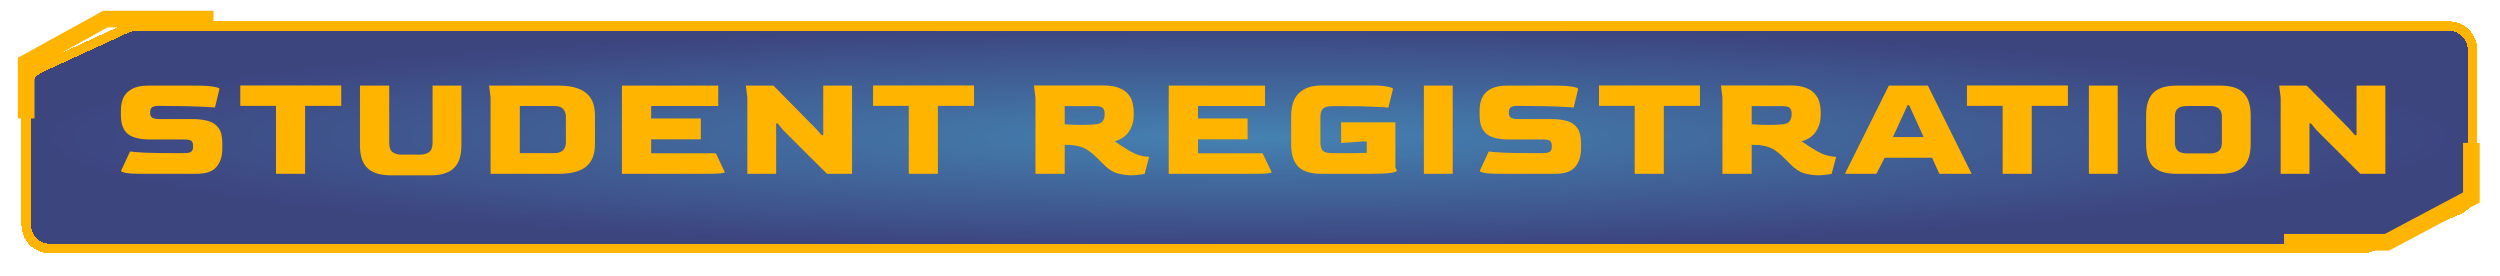 <svg width="1050" height="116" viewBox="0 0 1050 116" fill="none" xmlns="http://www.w3.org/2000/svg">
<g filter="url(#filter0_d_1848_29784)">
<path d="M53.215 8.914L16.824 25.641C13.274 27.272 11 30.821 11 34.727V34.931V57.107V91.46C11 96.983 15.477 101.46 21 101.46H992.244C993.586 101.46 994.915 101.19 996.15 100.665L1032.38 85.291C1036.07 83.724 1038.47 80.099 1038.47 76.086V18C1038.47 12.477 1033.99 8 1028.47 8H558.597H318.661H198.692H57.391C55.949 8 54.525 8.312 53.215 8.914Z" fill="url(#paint0_radial_1848_29784)" fill-opacity="0.85" shape-rendering="crispEdges"/>
<path d="M53.215 8.914L16.824 25.641C13.274 27.272 11 30.821 11 34.727V34.931V57.107V91.46C11 96.983 15.477 101.46 21 101.46H992.244C993.586 101.46 994.915 101.19 996.15 100.665L1032.38 85.291C1036.07 83.724 1038.47 80.099 1038.47 76.086V18C1038.47 12.477 1033.99 8 1028.47 8H558.597H318.661H198.692H57.391C55.949 8 54.525 8.312 53.215 8.914Z" stroke="#FFB400" stroke-width="4" shape-rendering="crispEdges"/>
</g>
<path d="M1037.98 60.013C1037.98 68.919 1037.98 82.916 1037.98 82.916L1002.53 101.748H959.297" stroke="#FFB400" stroke-width="7"/>
<path d="M89.68 8H44.271L11 26.342V49.736" stroke="#FFB400" stroke-width="7"/>
<path d="M59.159 73C56.303 73 54.203 72.874 52.859 72.622C51.515 72.37 50.843 72.076 50.843 71.74L54.623 63.613C55.589 63.781 57.584 63.949 60.608 64.117C63.632 64.243 67.559 64.306 72.389 64.306H77.366C78.836 64.306 79.823 64.096 80.327 63.676C80.831 63.256 81.083 62.647 81.083 61.849V61.219C81.083 60.211 80.831 59.518 80.327 59.14C79.823 58.762 78.836 58.573 77.366 58.573H62.939C58.697 58.573 55.61 57.796 53.678 56.242C51.746 54.646 50.78 52.063 50.78 48.493V46.225C50.78 44.377 51.116 42.676 51.788 41.122C52.502 39.568 53.699 38.329 55.379 37.405C57.059 36.439 59.369 35.956 62.309 35.956H83.225C85.787 35.956 87.908 36.103 89.588 36.397C91.31 36.691 92.171 37.006 92.171 37.342L90.281 45.154C89.105 45.028 86.879 44.902 83.603 44.776C80.369 44.608 76.253 44.524 71.255 44.524L66.719 44.461C65.417 44.461 64.493 44.65 63.947 45.028C63.401 45.364 63.107 46.015 63.065 46.981V47.422C63.065 48.388 63.359 49.06 63.947 49.438C64.535 49.816 65.48 50.005 66.782 50.005H80.642C83.33 50.005 85.619 50.278 87.509 50.824C89.399 51.37 90.848 52.378 91.856 53.848C92.864 55.276 93.368 57.397 93.368 60.211V62.479C93.368 65.629 92.549 68.17 90.911 70.102C89.315 72.034 86.522 73 82.532 73H59.159ZM115.916 73V44.461H100.922V35.893H143.321V44.461H128.138V73H115.916ZM163.978 73.63C159.778 73.63 156.586 72.643 154.402 70.669C152.26 68.695 151.189 65.503 151.189 61.093V35.956H163.474V59.959C163.474 61.933 163.957 63.256 164.923 63.928C165.889 64.6 167.086 64.936 168.514 64.936H176.641C177.985 64.936 179.161 64.6 180.169 63.928C181.177 63.214 181.681 61.891 181.681 59.959V35.956H193.777V61.093C193.777 65.503 192.706 68.695 190.564 70.669C188.464 72.643 185.293 73.63 181.051 73.63H163.978ZM206.041 73V40.996L205.411 35.956H234.643C239.725 35.956 243.526 36.964 246.046 38.98C248.608 40.996 249.889 44.146 249.889 48.43V60.463C249.889 64.831 248.629 68.023 246.109 70.039C243.589 72.013 239.767 73 234.643 73H206.041ZM218.326 64.306H232.753C235.987 64.306 237.625 62.815 237.667 59.833V48.934C237.667 47.716 237.31 46.687 236.596 45.847C235.882 44.965 234.601 44.524 232.753 44.524H218.326V64.306ZM261.21 73V35.956H301.656V44.524H273.495V49.753H294.348V58.51H273.495V64.369H300.648L304.428 72.307C304.428 72.475 303.861 72.643 302.727 72.811C301.593 72.937 299.64 73 296.868 73H261.21ZM313.886 73V40.996L313.256 35.956H324.848L342.614 53.974L345.071 56.746H345.764V35.956H357.86V73H347.339L329.069 54.793L326.612 51.832H325.982V73H313.886ZM381.685 73V44.461H366.691V35.893H409.09V44.461H393.907V73H381.685ZM475.152 73.63C473.472 73.63 471.603 73.378 469.545 72.874C467.487 72.328 465.45 71.026 463.434 68.968L460.788 66.322C459.528 65.062 458.31 64.033 457.134 63.235C456 62.437 454.698 61.849 453.228 61.471C451.758 61.051 449.91 60.841 447.684 60.841H447.18V73H434.895V40.996L434.265 35.893H463.434C466.122 35.893 468.285 36.229 469.923 36.901C471.603 37.531 472.884 38.392 473.766 39.484C474.69 40.534 475.32 41.731 475.656 43.075C475.992 44.419 476.16 45.784 476.16 47.17V48.367C476.16 50.887 475.509 53.155 474.207 55.171C472.947 57.145 470.931 58.552 468.159 59.392C469.209 60.022 470.196 60.673 471.12 61.345C472.086 61.975 473.178 62.647 474.396 63.361C475.782 64.159 477.063 64.747 478.239 65.125C479.457 65.461 480.465 65.671 481.263 65.755C482.061 65.839 482.523 65.881 482.649 65.881L480.759 73C480.255 73.126 479.478 73.252 478.428 73.378C477.42 73.546 476.328 73.63 475.152 73.63ZM454.488 52.462C455.538 52.462 456.546 52.441 457.512 52.399C458.52 52.357 459.423 52.294 460.221 52.21C461.649 52.042 462.615 51.601 463.119 50.887C463.665 50.131 463.938 49.228 463.938 48.178V47.485C463.938 46.561 463.665 45.847 463.119 45.343C462.615 44.839 461.67 44.587 460.284 44.587H447.18V52.21C448.23 52.252 449.385 52.315 450.645 52.399C451.905 52.441 453.186 52.462 454.488 52.462ZM490.865 73V35.956H531.311V44.524H503.15V49.753H524.003V58.51H503.15V64.369H530.303L534.083 72.307C534.083 72.475 533.516 72.643 532.382 72.811C531.248 72.937 529.295 73 526.523 73H490.865ZM555.07 73C550.576 73 547.321 72.013 545.305 70.039C543.289 68.065 542.281 64.873 542.281 60.463V48.934C542.281 44.398 543.394 41.101 545.62 39.043C547.846 36.943 550.996 35.893 555.07 35.893H576.112C579.01 35.893 581.215 36.061 582.727 36.397C584.281 36.691 585.058 37.006 585.058 37.342L583.105 45.217C582.055 45.091 579.997 44.965 576.931 44.839C573.907 44.671 570.085 44.587 565.465 44.587H559.606C557.632 44.587 556.288 44.965 555.574 45.721C554.902 46.435 554.566 47.548 554.566 49.06V59.833C554.566 61.261 554.86 62.374 555.448 63.172C556.078 63.928 557.464 64.306 559.606 64.306H564.709C566.641 64.306 568.384 64.306 569.938 64.306C571.492 64.264 572.857 64.222 574.033 64.18V59.392L571.513 59.455L563.26 60.085V51.391H586.066V70.354L586.696 71.677C586.696 72.013 585.814 72.328 584.05 72.622C582.286 72.874 579.304 73 575.104 73H555.07ZM598.033 73V35.956H610.129V73H598.033ZM629.821 73C626.965 73 624.865 72.874 623.521 72.622C622.177 72.37 621.505 72.076 621.505 71.74L625.285 63.613C626.251 63.781 628.246 63.949 631.27 64.117C634.294 64.243 638.221 64.306 643.051 64.306H648.028C649.498 64.306 650.485 64.096 650.989 63.676C651.493 63.256 651.745 62.647 651.745 61.849V61.219C651.745 60.211 651.493 59.518 650.989 59.14C650.485 58.762 649.498 58.573 648.028 58.573H633.601C629.359 58.573 626.272 57.796 624.34 56.242C622.408 54.646 621.442 52.063 621.442 48.493V46.225C621.442 44.377 621.778 42.676 622.45 41.122C623.164 39.568 624.361 38.329 626.041 37.405C627.721 36.439 630.031 35.956 632.971 35.956H653.887C656.449 35.956 658.57 36.103 660.25 36.397C661.972 36.691 662.833 37.006 662.833 37.342L660.943 45.154C659.767 45.028 657.541 44.902 654.265 44.776C651.031 44.608 646.915 44.524 641.917 44.524L637.381 44.461C636.079 44.461 635.155 44.65 634.609 45.028C634.063 45.364 633.769 46.015 633.727 46.981V47.422C633.727 48.388 634.021 49.06 634.609 49.438C635.197 49.816 636.142 50.005 637.444 50.005H651.304C653.992 50.005 656.281 50.278 658.171 50.824C660.061 51.37 661.51 52.378 662.518 53.848C663.526 55.276 664.03 57.397 664.03 60.211V62.479C664.03 65.629 663.211 68.17 661.573 70.102C659.977 72.034 657.184 73 653.194 73H629.821ZM686.577 73V44.461H671.583V35.893H713.982V44.461H698.799V73H686.577ZM763.683 73.63C762.003 73.63 760.134 73.378 758.076 72.874C756.018 72.328 753.981 71.026 751.965 68.968L749.319 66.322C748.059 65.062 746.841 64.033 745.665 63.235C744.531 62.437 743.229 61.849 741.759 61.471C740.289 61.051 738.441 60.841 736.215 60.841H735.711V73H723.426V40.996L722.796 35.893H751.965C754.653 35.893 756.816 36.229 758.454 36.901C760.134 37.531 761.415 38.392 762.297 39.484C763.221 40.534 763.851 41.731 764.187 43.075C764.523 44.419 764.691 45.784 764.691 47.17V48.367C764.691 50.887 764.04 53.155 762.738 55.171C761.478 57.145 759.462 58.552 756.69 59.392C757.74 60.022 758.727 60.673 759.651 61.345C760.617 61.975 761.709 62.647 762.927 63.361C764.313 64.159 765.594 64.747 766.77 65.125C767.988 65.461 768.996 65.671 769.794 65.755C770.592 65.839 771.054 65.881 771.18 65.881L769.29 73C768.786 73.126 768.009 73.252 766.959 73.378C765.951 73.546 764.859 73.63 763.683 73.63ZM743.019 52.462C744.069 52.462 745.077 52.441 746.043 52.399C747.051 52.357 747.954 52.294 748.752 52.21C750.18 52.042 751.146 51.601 751.65 50.887C752.196 50.131 752.469 49.228 752.469 48.178V47.485C752.469 46.561 752.196 45.847 751.65 45.343C751.146 44.839 750.201 44.587 748.815 44.587H735.711V52.21C736.761 52.252 737.916 52.315 739.176 52.399C740.436 52.441 741.717 52.462 743.019 52.462ZM774.859 73L793.318 35.956H809.698L828.094 73H814.549L811.462 66.259H791.554L788.089 73H774.859ZM795.019 57.565H807.934L801.823 44.146H801.193L795.019 57.565ZM841.117 73V44.461H826.123V35.893H868.522V44.461H853.339V73H841.117ZM877.335 73V35.956H889.431V73H877.335ZM914.163 73C909.711 73 906.456 72.013 904.398 70.039C902.382 68.023 901.374 64.831 901.374 60.463V48.43C901.374 44.146 902.382 40.996 904.398 38.98C906.414 36.964 909.669 35.956 914.163 35.956H932.559C936.969 35.956 940.182 36.964 942.198 38.98C944.256 40.996 945.285 44.146 945.285 48.43V60.463C945.285 64.831 944.256 68.023 942.198 70.039C940.14 72.013 936.927 73 932.559 73H914.163ZM918.51 64.432H928.275C931.551 64.432 933.189 62.941 933.189 59.959V48.934C933.189 45.994 931.551 44.524 928.275 44.524H918.51C916.83 44.524 915.57 44.86 914.73 45.532C913.89 46.204 913.47 47.338 913.47 48.934V59.959C913.47 61.513 913.89 62.647 914.73 63.361C915.57 64.075 916.83 64.432 918.51 64.432ZM957.879 73V40.996L957.249 35.956H968.841L986.607 53.974L989.064 56.746H989.757V35.956H1001.85V73H991.332L973.062 54.793L970.605 51.832H969.975V73H957.879Z" fill="#FFB400"/>
<defs>
<filter id="filter0_d_1848_29784" x="0.193" y="0.129" width="1049.09" height="115.074" filterUnits="userSpaceOnUse" color-interpolation-filters="sRGB">
<feFlood flood-opacity="0" result="BackgroundImageFix"/>
<feColorMatrix in="SourceAlpha" type="matrix" values="0 0 0 0 0 0 0 0 0 0 0 0 0 0 0 0 0 0 127 0" result="hardAlpha"/>
<feOffset dy="2.936"/>
<feGaussianBlur stdDeviation="4.404"/>
<feComposite in2="hardAlpha" operator="out"/>
<feColorMatrix type="matrix" values="0 0 0 0 1 0 0 0 0 1 0 0 0 0 1 0 0 0 0.25 0"/>
<feBlend mode="normal" in2="BackgroundImageFix" result="effect1_dropShadow_1848_29784"/>
<feBlend mode="normal" in="SourceGraphic" in2="effect1_dropShadow_1848_29784" result="shape"/>
</filter>
<radialGradient id="paint0_radial_1848_29784" cx="0" cy="0" r="1" gradientUnits="userSpaceOnUse" gradientTransform="translate(524.735 54.73) rotate(90) scale(46.73 513.735)">
<stop stop-color="#4B59BC"/>
<stop offset="0" stop-color="#246CA4"/>
<stop offset="1" stop-color="#1B2469"/>
</radialGradient>
</defs>
</svg>

